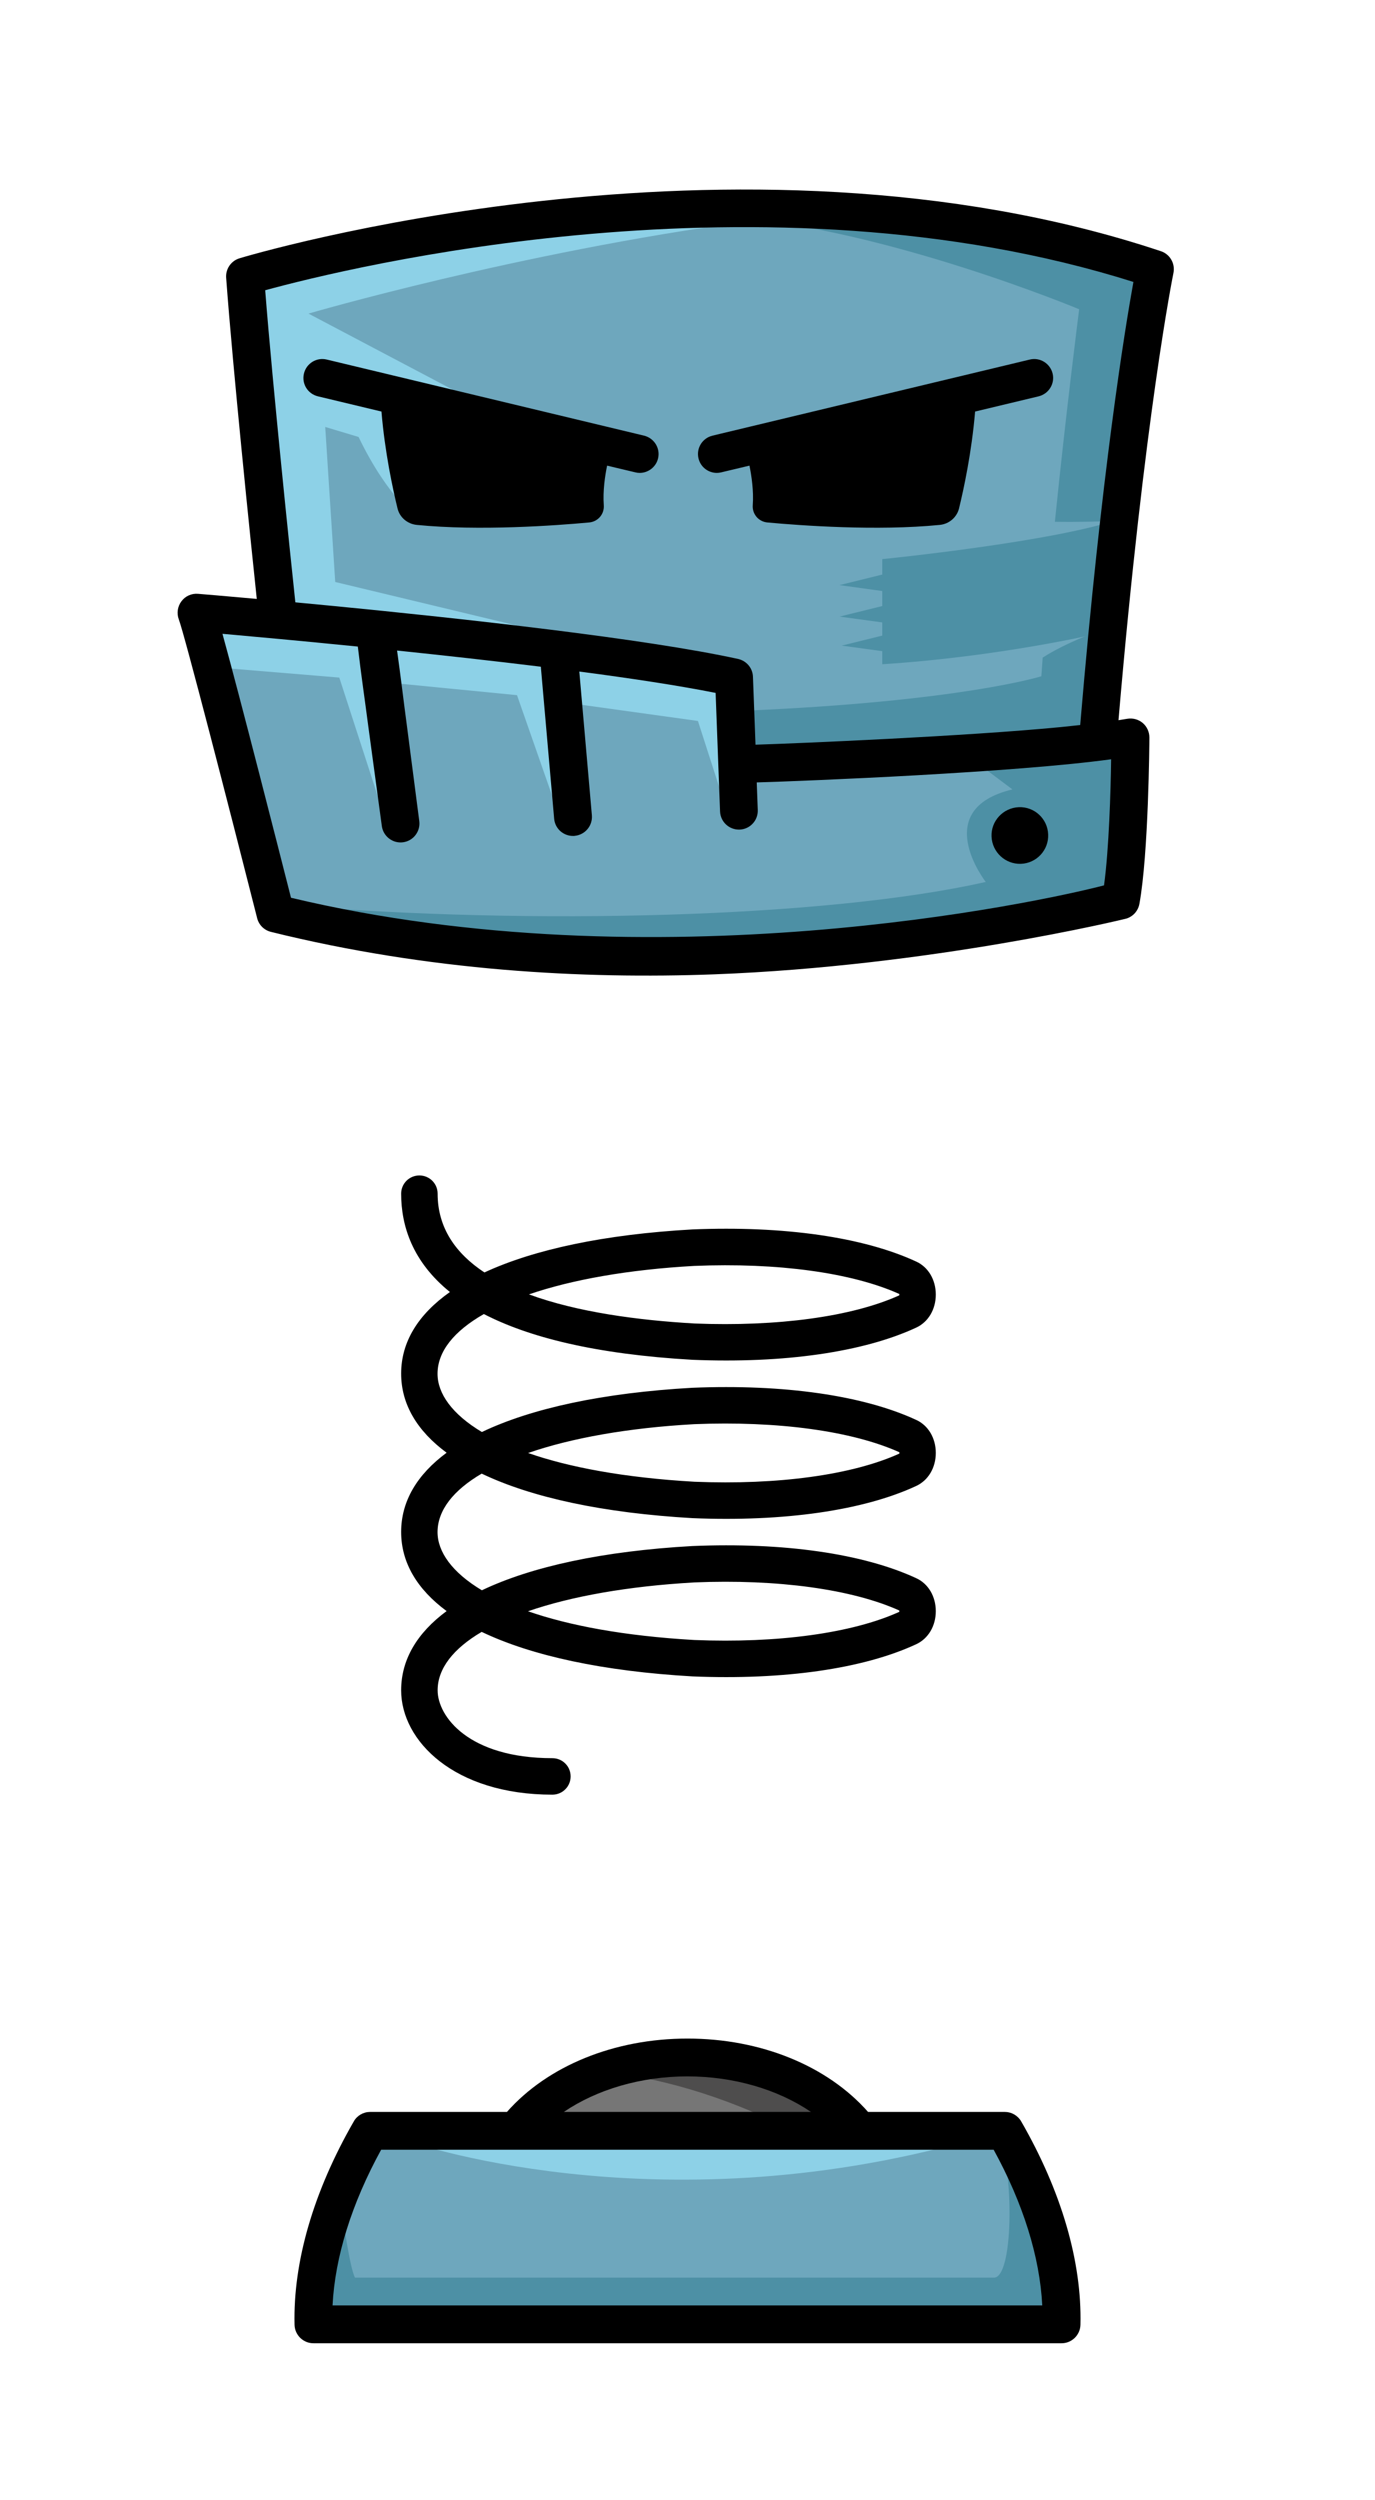 <?xml version="1.0" encoding="UTF-8"?>
<svg width="145.46" height="264.46" version="1.1" viewBox="0 0 145.46 264.46" xmlns="http://www.w3.org/2000/svg">
  <style type="text/css">.st0{fill:#6EA7BD;}
	.st1{fill:#4D90A5;}
	.st2{fill:#8DD1E7;}
	.st3{fill:#767676;}
	.st4{fill:#4E4D4D;}</style>
  <g id="SPREZYNA" transform="translate(-74.033 -59.693)">
    <path d="m124.99 215.57c5.28 2.53 12.86 4.17 22.31 4.71 9.67.4 18.08-.81 23.65-3.4 1.28-.59 2.08-1.93 2.08-3.5s-.8-2.91-2.07-3.49c-5.59-2.59-13.99-3.8-23.69-3.4-9.42.53-16.98 2.16-22.26 4.68-3.17-1.9-4.69-4.08-4.69-6.16 0-2.37 1.75-4.52 4.9-6.32 4.7 2.43 11.72 4.25 22.07 4.84 9.68.4 18.08-.81 23.66-3.4 1.28-.59 2.08-1.93 2.08-3.5s-.8-2.91-2.07-3.49c-5.59-2.59-13.99-3.8-23.69-3.4-9.26.52-16.73 2.11-21.99 4.55-3.03-2-4.95-4.71-4.95-8.33 0-1.07-.86-1.93-1.93-1.93s-1.93.86-1.93 1.93c0 3.41 1.2 7.2 5.16 10.4-3.36 2.37-5.16 5.28-5.16 8.63 0 3.22 1.67 6.05 4.81 8.37-3.14 2.32-4.81 5.15-4.81 8.38 0 3.22 1.67 6.05 4.81 8.37-3.14 2.32-4.81 5.15-4.81 8.38 0 5.35 5.61 11.04 16 11.04 1.06 0 1.93-.86 1.93-1.93s-.86-1.93-1.93-1.93c-8.84 0-12.14-4.4-12.14-7.18 0-2.31 1.67-4.42 4.66-6.18 5.28 2.53 12.86 4.17 22.31 4.71 9.67.4 18.08-.81 23.65-3.4 1.28-.59 2.08-1.93 2.08-3.5s-.8-2.91-2.07-3.49c-5.59-2.59-13.99-3.81-23.69-3.4-9.42.53-16.98 2.16-22.26 4.68-3.17-1.9-4.69-4.08-4.69-6.16.01-2.31 1.67-4.42 4.67-6.18zm22.47-5.23c8.84-.36 16.73.72 21.72 2.97v.14c-4.97 2.26-12.86 3.34-21.68 2.98-7.47-.43-13.29-1.54-17.6-3.04 4.56-1.58 10.57-2.66 17.56-3.05zm0-16.74c8.84-.37 16.73.72 21.71 2.97.01.04.01.09 0 .14-4.98 2.26-12.87 3.33-21.68 2.98-5.91-.34-12.37-1.19-17.5-3.08 4.55-1.56 10.52-2.62 17.47-3.01zm0 33.48c8.83-.37 16.72.72 21.71 2.97.01.04.01.09 0 .14-4.97 2.26-12.87 3.34-21.68 2.98-7.47-.43-13.29-1.54-17.6-3.04 4.57-1.58 10.58-2.65 17.57-3.05z"/>
  </g>
  <g id="NOGA" transform="translate(-73.7 -31.014)">
    <path class="st0" d="m112.76 256.29c-4.35 10-5.76 15.41-5.53 21.06h78.82s-.59-14.35-6.24-21.06z"/>
    <path class="st1" d="m109.94 265.41s.79 5.65 1.32 6.53h67.59c2.03 0 2.12-10.76.62-14.56l4.63 7.87 1.94 11.71-78.83-.96z"/>
    <path class="st2" d="m116.47 257.38s26.29 9.44 59.91 0z"/>
    <path class="st3" d="m130.29 256.29s3.76-7.53 18.59-7.18 14.12 8.26 14.12 8.26z"/>
    <path class="st4" d="m148.88 249.12c-4.11-.1-7.36.41-9.93 1.2 7.14 1.02 13.94 3.51 20.28 6.94l3.76.13c.01-.01.72-7.92-14.11-8.27z"/>
    <path d="m181.73 255.41c-.36-.62-1.02-1-1.73-1h-14.47c-4.3-4.88-11.35-7.76-19.1-7.76s-14.8 2.89-19.1 7.76h-14.47c-.72 0-1.38.38-1.73 1-4.26 7.4-6.43 14.84-6.27 21.52.03 1.08.91 1.95 2 1.95h79.14c1.09 0 1.97-.87 2-1.95.16-6.68-2.01-14.12-6.27-21.52zm-35.31-4.76c4.9 0 9.57 1.38 13.07 3.76h-26.14c3.5-2.38 8.17-3.76 13.07-3.76zm-37.54 24.23c.26-5.14 2.02-10.78 5.14-16.47h64.8c3.12 5.69 4.88 11.33 5.14 16.47z"/>
  </g>
  <g id="GLOWA" transform="translate(-72.366 -89.707)">
    <path class="st0" d="m93.53 154.24 8.38 32.21s41.65 10.41 88.85-1.76l1.06-16.2-3-.66 5.82-50.03s-44.65-13.76-95.65 1.06l3.09 36.35z"/>
    <path class="st2" d="m151.47 113.12c-24.35 3.29-46.47 9.76-46.47 9.76l21.41 11.29-9.76 10.47s-3.18-2.12-6.35-8.71l-3.53-1.06 1.06 16.4 28.71 6.89-35.06-3.29-2.48-36.02 24.25-5.15 23.17-1.72z"/>
    <polygon class="st2" points="149.38 175.85 149.38 161.21 115.85 156.18 93.53 154.24 95.47 160.32 108.26 161.38 113.47 177.44 113.47 161.91 127.06 163.24 131.65 176.38 132.88 164.12 146.2 165.97"/>
    <path class="st1" d="m183.96 144.9c2.49.04 4.98-.03 7.47-.11.52-4.81.9-8.49.83-8.61-.2-.35 2.39-18.38 2.39-18.38s-26-4.91-27.53-5.15c-1.53-.23-17.74 0-17.74 0 16.56 1.18 37.15 9.77 37.15 9.77s-1.37 10.66-2.57 22.48z"/>
    <path class="st1" d="m186.77 157.17c-1.37.59-2.85 1.29-4.1 2.1-.05.66-.1 1.33-.14 1.97 0 0-8.5 2.68-31.53 3.65l-.24 5.41 38.06-2.47s.63-5.41 1.35-11.76c-.85.23-1.7.48-2.54.74-.28.12-.58.24-.86.36z"/>
    <path class="st1" d="m102.97 185.47c25.68 2.12 56.75 1.34 73.68-2.47 0 0-6-7.68 2.82-9.79l-3.88-2.91 16.24-1.81-.53 17.08-31.68 4.32-32.65.7z"/>
    <path class="st1" d="m188.38 156.75s-10.24 2.42-22.68 3.22v-11.12s18.53-1.85 25.32-4.32z"/>
    <polygon class="st1" points="166.24 152.3 166.24 150.35 161.18 151.6"/>
    <polygon class="st1" points="166.24 155.62 166.24 153.68 161.18 154.93"/>
    <polygon class="st1" points="166.47 158.69 166.47 156.75 161.41 158"/>
    <path d="m180.37 181.08c1.66-.06 2.95-1.46 2.88-3.11-.06-1.66-1.46-2.95-3.11-2.88s-2.95 1.46-2.88 3.11 1.46 2.94 3.11 2.88z"/>
    <path d="m195.18 116.28c-45.09-15.03-96.96.59-97.48.75-.89.27-1.48 1.13-1.41 2.06.72 9.73 2.57 27.63 3.24 33.97-3.52-.32-5.84-.51-6.21-.54-.69-.06-1.35.24-1.76.79s-.52 1.27-.28 1.91c.62 1.65 5.3 19.81 8.29 31.61.18.72.74 1.27 1.46 1.45 16.72 4.14 33.04 5.01 46.9 4.49 22.87-.86 43.31-5.82 43.57-5.89.72-.21 1.26-.81 1.4-1.55.97-5.27 1.06-17.11 1.06-17.61 0-.59-.26-1.16-.71-1.54s-1.05-.54-1.64-.44c-.29.05-.61.1-.92.15 2.74-32.14 5.78-47.14 5.81-47.29.21-1.01-.36-2-1.32-2.32zm-6.02 67.08c-6.98 1.82-47.4 10.52-86.01 1.31-1.25-4.92-5.36-21.07-7.25-27.92 3.05.27 8.24.74 14.32 1.35.34 2.92.77 5.83 1.15 8.75l1.39 10.24c.15 1.09 1.16 1.86 2.25 1.71s1.85-1.15 1.71-2.24l-1.33-10.25c-.35-2.6-.65-5.2-1.02-7.79 4.9.51 10.15 1.09 15.21 1.71l1.41 16.08c.09 1.07 1.01 1.86 2.07 1.82.03 0 .07 0 .1-.01 1.1-.1 1.91-1.07 1.82-2.17l-1.33-15.21c5.49.72 10.55 1.49 14.42 2.26l.47 12.54c.04 1.1.97 1.96 2.07 1.92s1.96-.97 1.92-2.07l-.11-2.92c5.41-.16 27.35-1.05 37.49-2.45-.04 3.36-.23 9.52-.75 13.34zm-2.52-16.96c-.75.08-1.54.16-2.09.22-9.99.97-27.76 1.72-32.26 1.86l-.27-7.19c-.03-.91-.68-1.68-1.57-1.88-9.92-2.17-29.25-4.28-42.67-5.59-1.02-.1-2.69-.26-4-.38-.06-.01-.11-.01-.17-.02-.55-5.19-2.37-22.6-3.19-33.01 8.69-2.38 52.69-13.23 91.85-.88-.89 4.91-3.38 20.13-5.63 46.87z"/>
    <path d="m140.5 135.79-33.57-8.05c-1.07-.26-2.15.4-2.41 1.48s.4 2.15 1.48 2.41l6.72 1.61c.36 4.31 1.2 8.19 1.7 10.25.23.95 1.05 1.64 2.03 1.74 6.62.66 14.71.07 18.26-.26.92-.09 1.6-.89 1.53-1.82-.11-1.52.13-3.12.35-4.19l2.98.71c.16.04.31.06.47.06.9 0 1.72-.62 1.94-1.53.26-1.07-.41-2.15-1.48-2.41z"/>
    <path d="m146.26 138.2c.22.92 1.04 1.53 1.94 1.53.15 0 .31-.02.47-.06l2.98-.71c.22 1.07.46 2.67.35 4.19-.07.93.61 1.73 1.53 1.82 3.55.33 11.64.92 18.26.26.98-.1 1.79-.79 2.03-1.74.5-2.06 1.34-5.94 1.7-10.25l6.72-1.61c1.07-.26 1.74-1.34 1.48-2.41s-1.34-1.74-2.41-1.48l-33.57 8.05c-1.08.26-1.74 1.34-1.48 2.41z"/>
  </g>
</svg>
